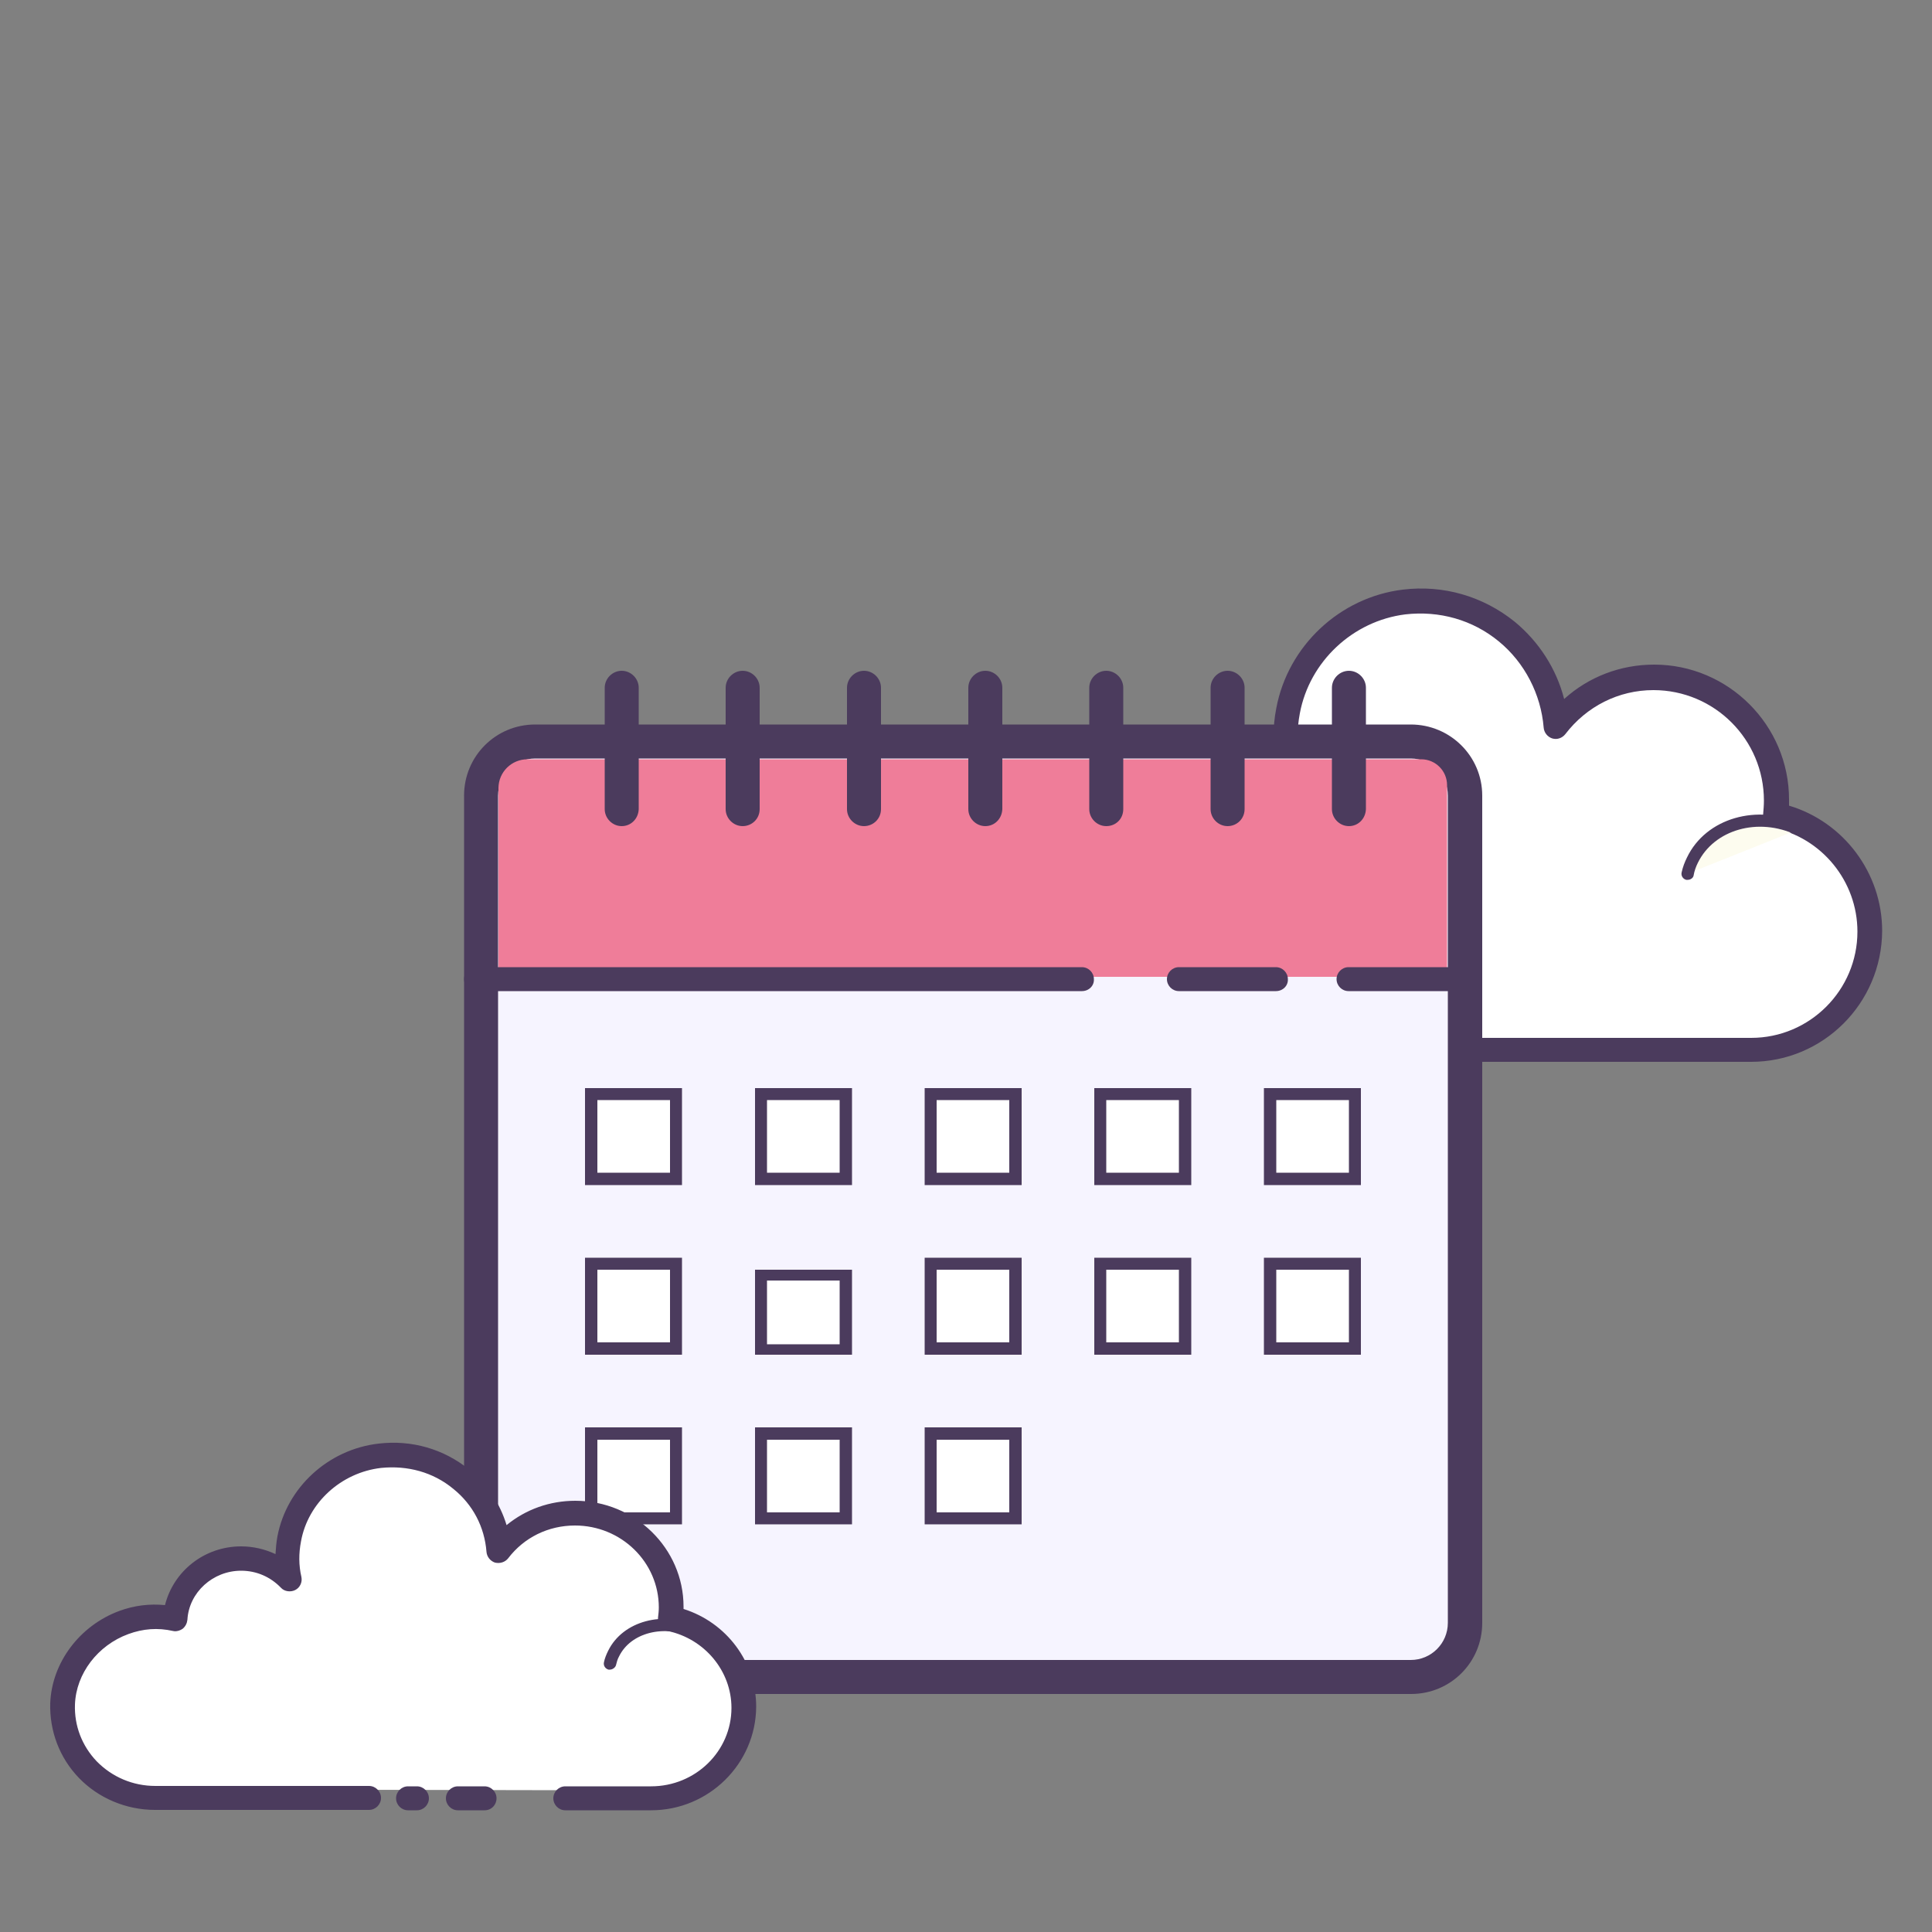 <?xml version="1.0" encoding="utf-8"?>
<!-- Generator: Adobe Illustrator 28.0.0, SVG Export Plug-In . SVG Version: 6.00 Build 0)  -->
<svg version="1.1" id="Layer_1" xmlns="http://www.w3.org/2000/svg" xmlns:xlink="http://www.w3.org/1999/xlink" x="0px" y="0px"
	 width="500px" height="500px" viewBox="0 0 500 500" enable-background="new 0 0 500 500" xml:space="preserve">
<rect x="0" y="0" width="500" height="500" fill="#808080" stroke="none"/>
<path fill="#FFFFFF" d="M379.4,271.7c0,0,73.3,0,73.8,0c16.9,0,30.7-13.7,30.7-30.7c0-14.8-10.5-27.1-24.4-30
	c0.2-1.3,0.3-2.6,0.3-3.9c0-17.5-14.2-31.8-31.8-31.8c-10.4,0-19.5,5-25.3,12.7c-1.5-19.5-18.9-34.6-39.3-32.1
	c-14.9,1.8-27.3,13.4-30,28.1c-0.9,4.7-0.8,9.3,0.1,13.7c-4-4.3-9.7-7-16-7c-11.6,0-21.1,9-21.8,20.5c-5.3-1.2-11-1.1-17,1.2
	c-11.5,4.3-19.8,15.2-20.2,27.5c-0.7,17.5,13.3,31.9,30.6,31.9c1.3,0,5.9,0,7,0h63.5"/>
<path fill="#4B3B5D" d="M453.2,274.8h-73.8c-1.7,0-3.1-1.4-3.1-3.1s1.4-3.1,3.1-3.1h73.8c15.2,0,27.5-12.4,27.5-27.5
	c0-13-9.2-24.3-21.9-26.9c-1.6-0.3-2.7-1.8-2.5-3.5c0.1-1.2,0.2-2.3,0.2-3.5c0-15.8-12.8-28.6-28.6-28.6c-9,0-17.3,4.2-22.8,11.4
	c-0.8,1-2.1,1.5-3.4,1.1c-1.2-0.4-2.1-1.5-2.2-2.8c-0.7-8.6-4.9-16.8-11.6-22.3c-6.8-5.6-15.4-8-24.2-7
	c-13.6,1.7-24.8,12.2-27.3,25.6c-0.8,4.2-0.8,8.4,0.1,12.5c0.3,1.4-0.4,2.8-1.6,3.4c-1.3,0.7-2.8,0.4-3.7-0.7c-3.6-3.9-8.5-6-13.7-6
	c-9.8,0-18.1,7.7-18.7,17.5c-0.1,0.9-0.5,1.8-1.2,2.3c-0.7,0.6-1.7,0.8-2.6,0.6c-5.3-1.2-10.3-0.8-15.3,1
	c-10.5,3.9-17.8,13.9-18.2,24.7c-0.3,7.6,2.4,14.7,7.7,20.2c5.2,5.5,12.3,8.5,19.8,8.5h70.6c1.7,0,3.1,1.4,3.1,3.1s-1.4,3.1-3.1,3.1
	h-70.7c-9.3,0-17.9-3.7-24.4-10.4c-6.4-6.7-9.8-15.5-9.4-24.8c0.5-13.3,9.5-25.5,22.3-30.3c5-1.9,10.2-2.5,15.5-1.9
	c2.4-11.4,12.5-20,24.5-20c4.3,0,8.5,1.1,12.2,3.2c0-2.4,0.2-4.8,0.7-7.3c3-16.1,16.4-28.7,32.7-30.7c10.5-1.3,20.8,1.7,29,8.3
	c6.3,5.2,10.8,12.2,12.8,20c6.3-5.7,14.5-8.9,23.3-8.9c19.2,0,34.9,15.7,34.9,34.9c0,0.5,0,1,0,1.6c14.1,4.2,24.1,17.4,24.1,32.4
	C487,259.7,471.8,274.8,453.2,274.8z"/>
<path fill="#FDFCEF" d="M361.6,204.1c-11.3-0.7-21.1,7.1-21.8,17.5c-0.1,1.3,0,2.6,0.2,3.8c-2.2-2.5-5.4-4.1-9.1-4.4
	c-6.8-0.4-12.7,4-13.5,10.2c-1.2-0.3-2.5-0.6-3.9-0.7c-9.9-0.7-18.5,6.2-19.1,15.3"/>
<path fill="#4B3B5D" d="M294.4,247.4h-0.1c-0.9-0.1-1.5-0.8-1.5-1.7c0.7-10,10-17.5,20.8-16.8c0.9,0.1,1.7,0.2,2.6,0.3
	c1.7-6.1,7.9-10.3,14.8-9.8c2.7,0.2,5.2,1,7.3,2.4c0-0.1,0-0.2,0-0.4c0.8-11.3,11.2-19.8,23.5-19c0.9,0.1,1.5,0.8,1.5,1.7
	c-0.1,0.9-0.8,1.6-1.7,1.5c-10.4-0.7-19.5,6.5-20.1,16c-0.1,1.2,0,2.3,0.1,3.5c0.1,0.7-0.3,1.4-0.9,1.7s-1.4,0.1-1.8-0.4
	c-2-2.3-4.9-3.7-8.1-3.9c-6-0.2-11.1,3.5-11.9,8.8c-0.1,0.4-0.3,0.8-0.7,1.1c-0.4,0.2-0.8,0.3-1.3,0.2c-1.2-0.3-2.4-0.5-3.6-0.6
	c-9-0.6-16.9,5.6-17.4,13.9C295.9,246.8,295.2,247.4,294.4,247.4z"/>
<path fill="#FDFCEF" d="M465.6,214.6c-10.7-5-23-1.5-27.5,7.9c-0.6,1.2-1,2.4-1.3,3.6"/>
<path fill="#4B3B5D" d="M436.8,227.7c-0.1,0-0.2,0-0.4,0c-0.8-0.2-1.4-1-1.2-1.9c0.3-1.4,0.8-2.7,1.4-3.9c4.9-10.2,18.2-14,29.6-8.7
	c0.8,0.4,1.1,1.3,0.8,2.1c-0.4,0.8-1.3,1.1-2.1,0.8c-9.9-4.7-21.3-1.4-25.5,7.2c-0.5,1-0.9,2.1-1.1,3.3
	C438.2,227.2,437.5,227.7,436.8,227.7z"/>
<path fill="#F6F4FF" d="M138.5,434c-7.7,0-14-6.3-14-14V205.9c0-7.7,6.3-14,14-14h226.7c7.7,0,14,6.3,14,14V420c0,7.7-6.3,14-14,14
	H138.5z"/>
<path fill="#4B3B5D" d="M365.1,196.3c5.3,0,9.6,4.3,9.6,9.6V420c0,5.3-4.3,9.6-9.6,9.6H138.5c-5.3,0-9.6-4.3-9.6-9.6V205.9
	c0-5.3,4.3-9.6,9.6-9.6L365.1,196.3 M365.1,187.5H138.5c-10.2,0-18.4,8.2-18.4,18.4V420c0,10.2,8.2,18.4,18.4,18.4h226.7
	c10.2,0,18.4-8.2,18.4-18.4V205.9C383.6,195.7,375.3,187.5,365.1,187.5L365.1,187.5z"/>
<path fill="#EF7D99" d="M129.1,252.8h245.4v-49.6c0-3.7-3-6.7-6.7-6.7H136.5c-4.1,0-7.5,3.3-7.5,7.5v48.8L129.1,252.8L129.1,252.8z"
	/>
<path fill="#FFFFFF" d="M328.7,283.2h22v22h-22V283.2z"/>
<path fill="#4B3B5D" d="M349.1,284.7v18.8h-18.8v-18.8H349.1 M352.2,281.6h-25.1v25.1h25.1V281.6L352.2,281.6z"/>
<path fill="#FFFFFF" d="M284.8,283.2h22v22h-22V283.2z"/>
<path fill="#4B3B5D" d="M305.1,284.7v18.8h-18.8v-18.8H305.1 M308.3,281.6h-25.1v25.1h25.1V281.6L308.3,281.6z"/>
<path fill="#FFFFFF" d="M240.8,283.2h22v22h-22L240.8,283.2L240.8,283.2z"/>
<path fill="#4B3B5D" d="M261.2,284.7v18.8h-18.8v-18.8H261.2 M264.4,281.6h-25.1v25.1h25.1V281.6L264.4,281.6z"/>
<path fill="#FFFFFF" d="M196.9,283.2h22v22h-22V283.2z"/>
<path fill="#4B3B5D" d="M217.3,284.7v18.8h-18.8v-18.8H217.3 M220.5,281.6h-25.1v25.1h25.1V281.6L220.5,281.6z"/>
<path fill="#FFFFFF" d="M153,283.2h22v22h-22V283.2z"/>
<path fill="#4B3B5D" d="M173.4,284.7v18.8h-18.8v-18.8H173.4 M176.5,281.6h-25.1v25.1h25.1V281.6L176.5,281.6z"/>
<path fill="#FFFFFF" d="M330.2,327.1h20.4v22h-20.4V327.1z"/>
<path fill="#4B3B5D" d="M349.1,328.6v18.8h-18.8v-18.8H349.1 M352.2,325.5h-25.1v25.1h25.1V325.5L352.2,325.5z"/>
<path fill="#FFFFFF" d="M284.8,327.1h22v22h-22V327.1z"/>
<path fill="#4B3B5D" d="M305.1,328.6v18.8h-18.8v-18.8H305.1 M308.3,325.5h-25.1v25.1h25.1V325.5L308.3,325.5z"/>
<g>
	<path fill="#FFFFFF" d="M240.8,327.1h22v22h-22L240.8,327.1L240.8,327.1z"/>
	<path fill="#4B3B5D" d="M261.2,328.6v18.8h-18.8v-18.8H261.2 M264.4,325.5h-25.1v25.1h25.1V325.5L264.4,325.5z"/>
</g>
<g>
	<path fill="#FFFFFF" d="M196.9,330h22v19.2h-22V330z"/>
	<path fill="#4B3B5D" d="M217.3,331.4v16.5h-18.8v-16.5H217.3 M220.5,328.6h-25.1v22h25.1V328.6L220.5,328.6z"/>
</g>
<g>
	<path fill="#FFFFFF" d="M153,327.1h22v22h-22V327.1z"/>
	<path fill="#4B3B5D" d="M173.4,328.6v18.8h-18.8v-18.8H173.4 M176.5,325.5h-25.1v25.1h25.1V325.5L176.5,325.5z"/>
</g>
<g>
	<path fill="#FFFFFF" d="M240.8,371h22v22h-22L240.8,371L240.8,371z"/>
	<path fill="#4B3B5D" d="M261.2,372.6v18.8h-18.8v-18.8H261.2 M264.4,369.4h-25.1v25.1h25.1V369.4L264.4,369.4z"/>
</g>
<g>
	<path fill="#FFFFFF" d="M196.9,371h22v22h-22V371z"/>
	<path fill="#4B3B5D" d="M217.3,372.6v18.8h-18.8v-18.8H217.3 M220.5,369.4h-25.1v25.1h25.1V369.4L220.5,369.4z"/>
</g>
<g>
	<path fill="#FFFFFF" d="M153,371h22v22h-22V371z"/>
	<path fill="#4B3B5D" d="M173.4,372.6v18.8h-18.8v-18.8H173.4 M176.5,369.4h-25.1v25.1h25.1V369.4L176.5,369.4z"/>
</g>
<g>
	<path fill="#FFFFFF" d="M144.5,463.3c11.8,0,22.1,0,22.2,0c13.2,0,24-10.5,24-23.5c0-11.3-8.2-20.7-19-23c0.1-1,0.2-2,0.2-3
		c0-13.4-11.1-24.3-24.8-24.3c-8.1,0-15.3,3.8-19.8,9.7c-1.2-14.9-14.8-26.5-30.7-24.5c-11.7,1.4-21.3,10.2-23.5,21.5
		c-0.7,3.6-0.6,7.1,0.1,10.4c-3.1-3.3-7.6-5.4-12.5-5.4c-9.1,0-16.5,6.9-17.1,15.6c-4.1-0.9-8.6-0.8-13.3,0.9
		c-9,3.3-15.4,11.6-15.8,21.1c-0.5,13.4,10.4,24.4,24,24.4c1,0,4.6,0,5.5,0h49.6 M103.9,463.3h2.3"/>
	<path fill="#4B3B5D" d="M168.5,468.5h-22.2c-1.7,0-3.1-1.4-3.1-3.1s1.4-3.1,3.1-3.1h22.2c11.5,0,20.8-9.1,20.8-20.3
		c0-9.6-7-17.9-16.5-19.9c-1.6-0.3-2.7-1.8-2.5-3.5c0.1-0.9,0.2-1.7,0.2-2.6c0-11.7-9.7-21.2-21.7-21.2c-6.9,0-13.2,3.1-17.3,8.5
		c-0.8,1-2.1,1.4-3.4,1.1c-1.2-0.4-2.1-1.5-2.2-2.8c-0.5-6.4-3.5-12.2-8.6-16.3c-5.2-4.3-11.8-6.1-18.7-5.4
		c-10.3,1.2-18.9,9-20.7,19c-0.6,3.1-0.6,6.2,0.1,9.2c0.3,1.4-0.4,2.8-1.6,3.4s-2.8,0.4-3.7-0.6c-2.7-2.8-6.3-4.4-10.3-4.4
		c-7.3,0-13.5,5.6-13.9,12.7c-0.1,0.9-0.5,1.7-1.2,2.3c-0.7,0.5-1.7,0.8-2.5,0.6c-4-0.9-7.8-0.6-11.6,0.8
		c-7.9,2.9-13.5,10.2-13.8,18.2c-0.2,5.5,1.8,10.7,5.6,14.7c4,4.1,9.4,6.4,15.2,6.4h55.3c1.7,0,3.1,1.4,3.1,3.1s-1.4,3.1-3.1,3.1
		H40.1c-7.4,0-14.6-3-19.7-8.3c-5-5.2-7.6-12.1-7.4-19.3c0.4-10.5,7.6-20.1,17.9-23.9c3.8-1.4,7.8-1.9,11.8-1.5
		c2.2-8.8,10.2-15.2,19.7-15.2c3.1,0,6.1,0.7,8.9,2c0.1-1.5,0.2-3,0.5-4.6c2.4-12.6,13.1-22.5,26.2-24c8.6-1,16.8,1.4,23.4,6.7
		c4.7,3.8,8,8.8,9.7,14.4c5-4.1,11.2-6.3,17.8-6.3c15.4,0,28,12.3,28,27.4c0,0.2,0,0.4,0,0.6c11.1,3.5,18.8,13.7,18.8,25.3
		C195.6,456.5,183.4,468.5,168.5,468.5z M107.9,468.5h-2.3c-1.7,0-3.1-1.4-3.1-3.1s1.4-3.1,3.1-3.1h2.3c1.7,0,3.1,1.4,3.1,3.1
		S109.6,468.5,107.9,468.5z"/>
	<g>
		<path fill="#4B3B5D" d="M157.8,432.1c-0.1,0-0.2,0-0.3,0c-0.8-0.2-1.4-1-1.2-1.9c0.2-1,0.6-2,1.1-3c3.8-7.7,14.3-10.5,23.3-6.3
			c0.8,0.4,1.1,1.3,0.8,2.1c-0.4,0.8-1.3,1.1-2.1,0.8c-7.5-3.5-16.2-1.3-19.2,4.9c-0.4,0.7-0.6,1.5-0.8,2.3
			C159.2,431.6,158.5,432.1,157.8,432.1z"/>
	</g>
	<g>
		<path fill="#4B3B5D" d="M125.4,468.5h-6.9c-1.7,0-3.1-1.4-3.1-3.1s1.4-3.1,3.1-3.1h6.9c1.7,0,3.1,1.4,3.1,3.1
			S127.2,468.5,125.4,468.5z"/>
	</g>
</g>
<g>
	<path fill="#4B3B5D" d="M349.1,213.8c-2.4,0-4.4-2-4.4-4.4V178c0-2.4,2-4.4,4.4-4.4s4.4,2,4.4,4.4v31.4
		C353.4,211.9,351.5,213.8,349.1,213.8z M317.7,213.8c-2.4,0-4.4-2-4.4-4.4V178c0-2.4,2-4.4,4.4-4.4s4.4,2,4.4,4.4v31.4
		C322.1,211.9,320.1,213.8,317.7,213.8z M286.3,213.8c-2.4,0-4.4-2-4.4-4.4V178c0-2.4,2-4.4,4.4-4.4s4.4,2,4.4,4.4v31.4
		C290.7,211.9,288.8,213.8,286.3,213.8z M255,213.8c-2.4,0-4.4-2-4.4-4.4V178c0-2.4,2-4.4,4.4-4.4s4.4,2,4.4,4.4v31.4
		C259.3,211.9,257.4,213.8,255,213.8z M223.6,213.8c-2.4,0-4.4-2-4.4-4.4V178c0-2.4,2-4.4,4.4-4.4s4.4,2,4.4,4.4v31.4
		C228,211.9,226,213.8,223.6,213.8z M192.2,213.8c-2.4,0-4.4-2-4.4-4.4V178c0-2.4,2-4.4,4.4-4.4s4.4,2,4.4,4.4v31.4
		C196.6,211.9,194.6,213.8,192.2,213.8z M160.9,213.8c-2.4,0-4.4-2-4.4-4.4V178c0-2.4,2-4.4,4.4-4.4s4.4,2,4.4,4.4v31.4
		C165.2,211.9,163.3,213.8,160.9,213.8z"/>
</g>
<g>
	<path fill="#4B3B5D" d="M280,256.5H123.2c-1.7,0-3.1-1.4-3.1-3.1c0-1.7,1.4-3.1,3.1-3.1H280c1.7,0,3.1,1.4,3.1,3.1
		C283.2,255.1,281.8,256.5,280,256.5z"/>
</g>
<g>
	<path fill="#4B3B5D" d="M330.2,256.5h-25.1c-1.7,0-3.1-1.4-3.1-3.1c0-1.7,1.4-3.1,3.1-3.1h25.1c1.7,0,3.1,1.4,3.1,3.1
		C333.4,255.1,332,256.5,330.2,256.5z"/>
</g>
<g>
	<path fill="#4B3B5D" d="M380.4,256.5H349c-1.7,0-3.1-1.4-3.1-3.1c0-1.7,1.4-3.1,3.1-3.1h31.4c1.7,0,3.1,1.4,3.1,3.1
		C383.6,255.1,382.2,256.5,380.4,256.5z"/>
</g>
</svg>
